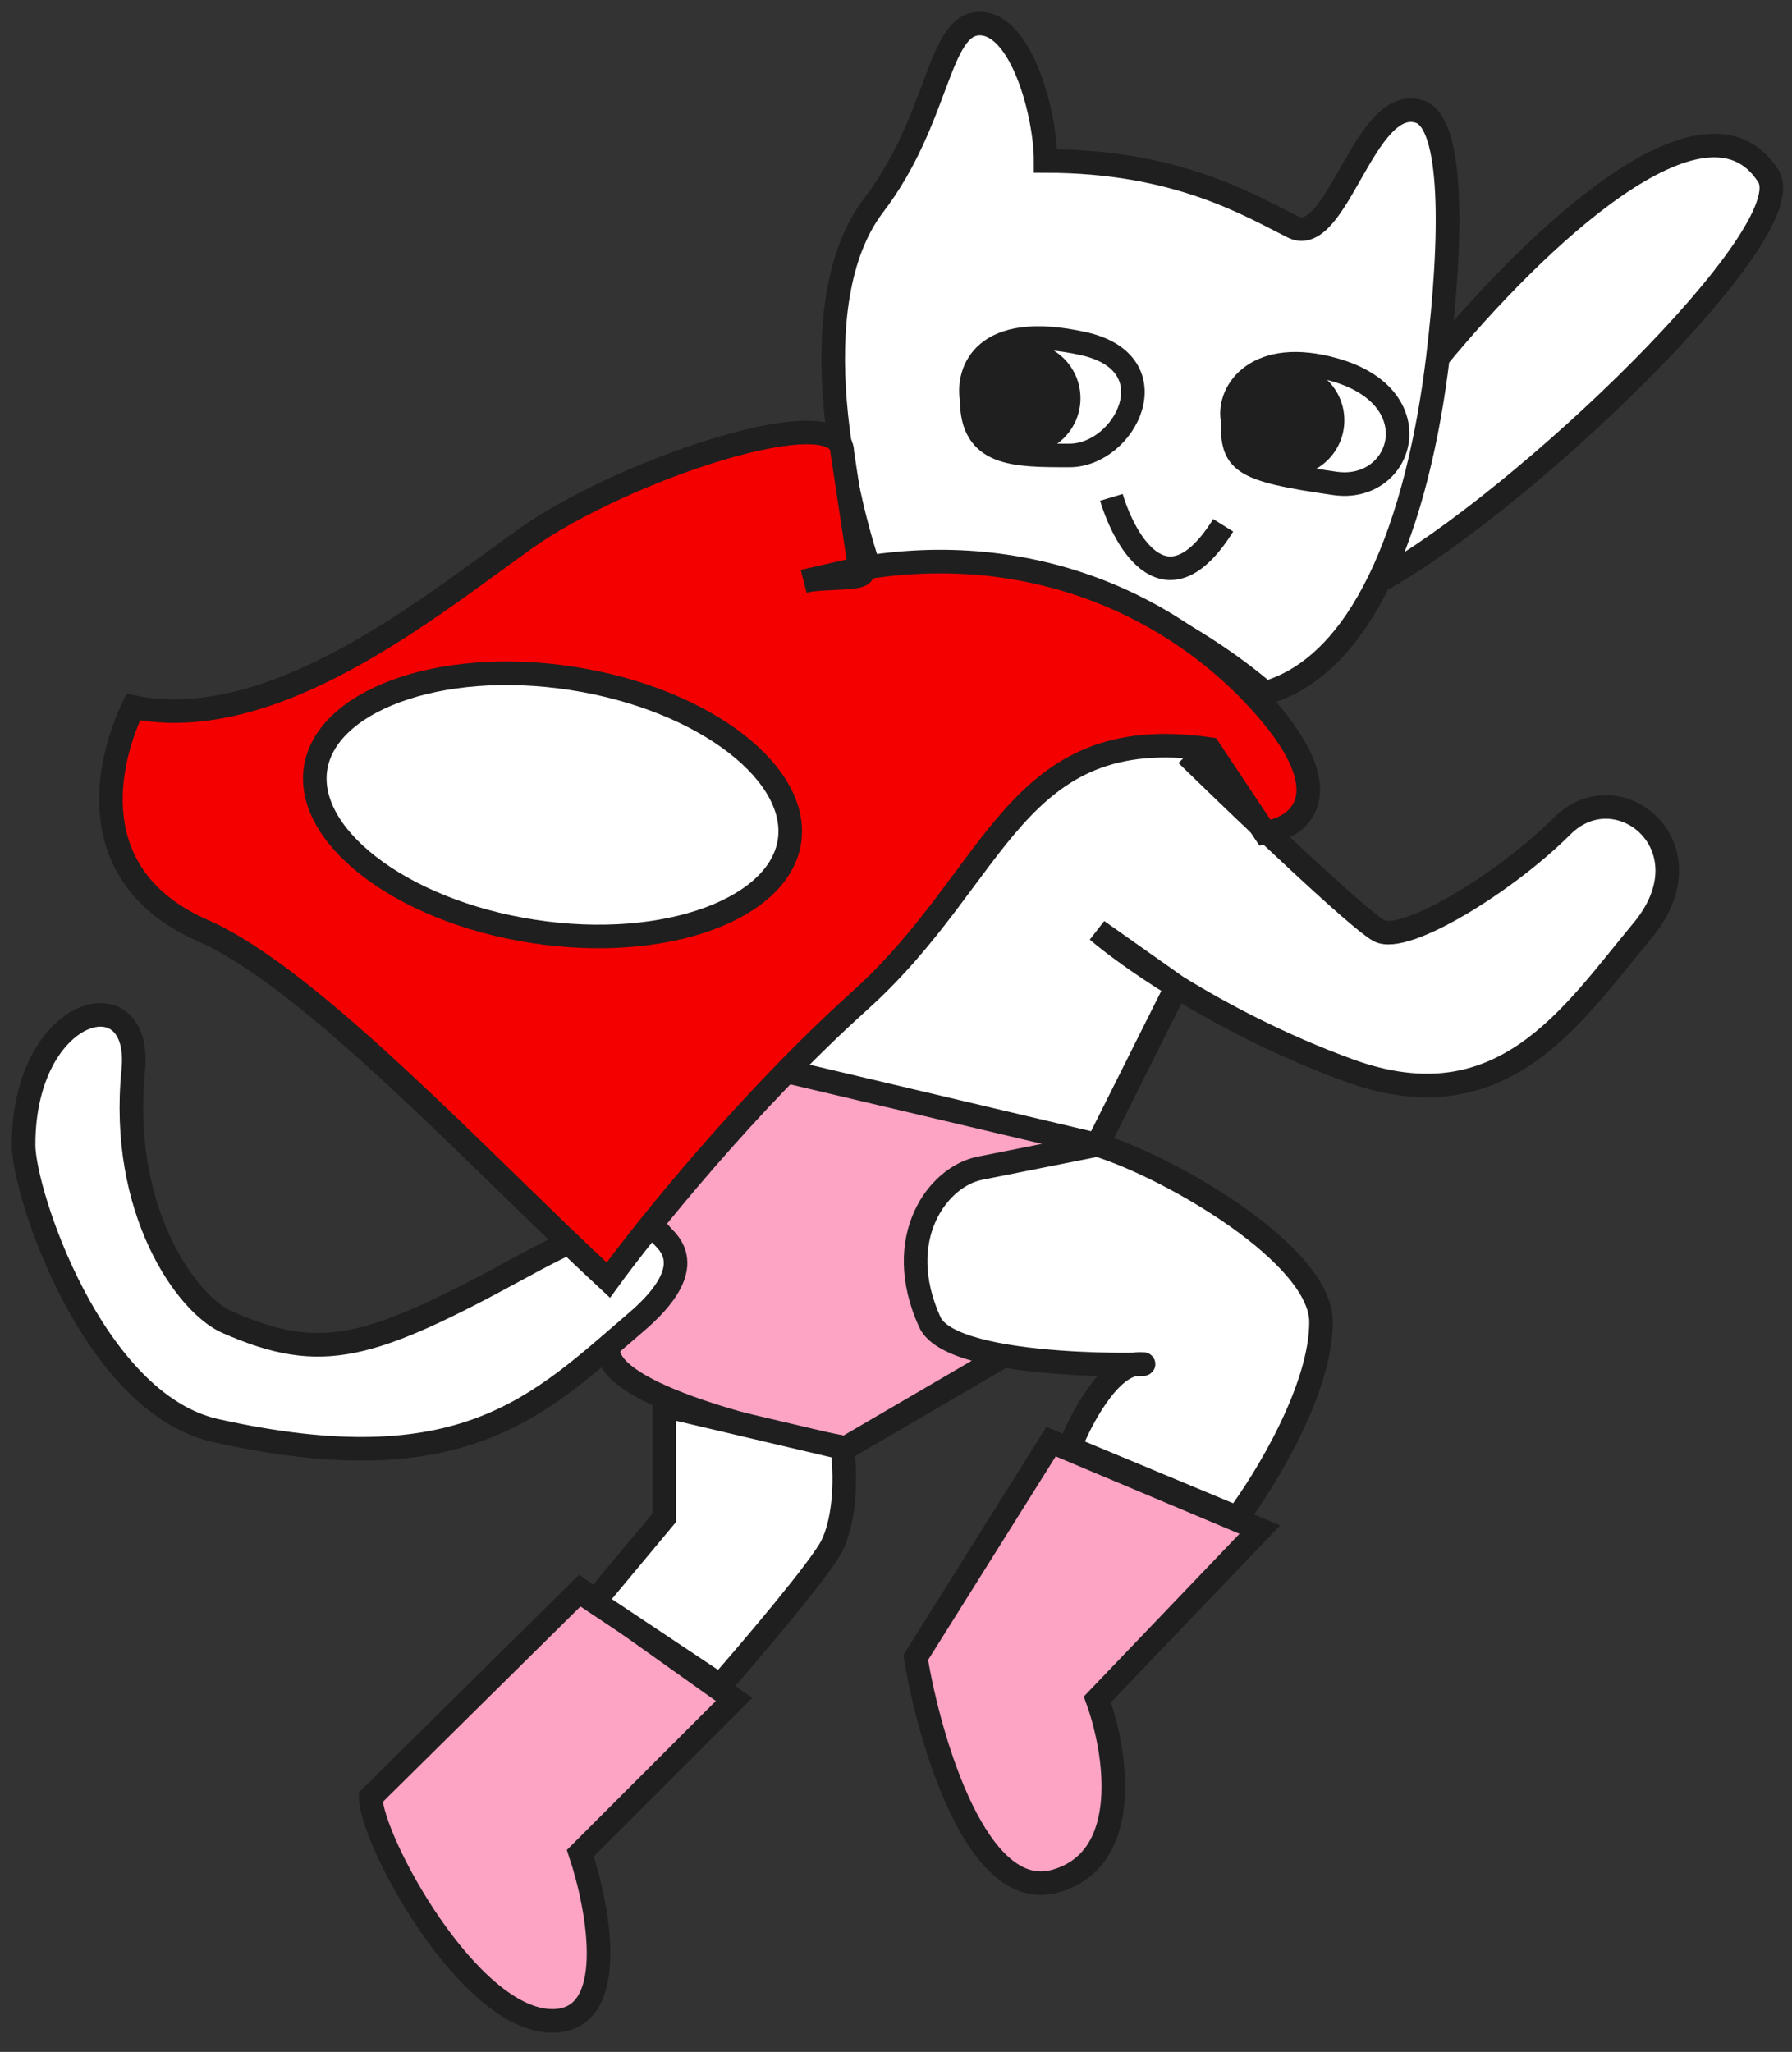<svg width="76" height="87" viewBox="0 0 76 87" fill="none" xmlns="http://www.w3.org/2000/svg">
<rect x="0" y="0" width="76" height="87" fill="#333333" stroke="none"/>
<path d="M24.612 67.418L15.723 76.204C15.723 77.982 19.871 85.686 23.427 85.686C26.272 85.686 25.403 80.945 24.612 78.575L31.131 72.056L24.612 67.418Z" fill="#FDA3C4"/>
<path d="M38.836 70.278L44.576 61.125L53.432 64.854L46.54 72.056C47.331 74.229 48.081 78.812 44.762 79.76C41.444 80.708 39.428 73.834 38.836 70.278Z" fill="#FDA3C4"/>
<path d="M35.28 43.016C34.806 42.542 29.946 48.745 27.576 51.906C26.983 52.893 25.798 55.343 25.798 57.239C25.798 59.136 32.514 60.795 35.873 61.388L42.984 57.239C41.799 56.054 39.547 53.209 40.021 51.313C40.495 49.416 44.565 48.942 46.54 48.942C42.984 47.164 35.754 43.49 35.28 43.016Z" fill="#FDA3C4"/>
<path d="M24.612 67.418L15.723 76.204C15.723 77.982 19.871 85.686 23.427 85.686C26.272 85.686 25.403 80.945 24.612 78.575L31.131 72.056L24.612 67.418Z" stroke="#1F1F1F"/>
<path d="M38.836 70.278L44.576 61.125L53.432 64.854L46.54 72.056C47.331 74.229 48.081 78.812 44.762 79.76C41.444 80.708 39.428 73.834 38.836 70.278Z" stroke="#1F1F1F"/>
<path d="M35.28 43.016C34.806 42.542 29.946 48.745 27.576 51.906C26.983 52.893 25.798 55.343 25.798 57.239C25.798 59.136 32.514 60.795 35.873 61.388L42.984 57.239C41.799 56.054 39.547 53.209 40.021 51.313C40.495 49.416 44.565 48.942 46.54 48.942C42.984 47.164 35.754 43.49 35.28 43.016Z" stroke="#1F1F1F"/>
<path d="M37.061 24.643C35.876 21.483 33.859 12.885 37.061 8.69C39.844 5.045 39.772 1 41.55 1C43.327 1 44.346 4.851 44.346 6.826C49.902 6.826 52.969 8.69 54.834 9.623C56.698 10.555 57.863 4 60.194 4.729C61.648 5.183 61.6 10.025 60.982 15.162C65.059 10.223 72.312 3.269 74.991 7.457C76.507 9.827 64.579 21.285 58.484 24.643C57.331 27 55.76 28.784 53.656 29.385L50.692 32.348C52.924 34.521 57.606 38.986 58.484 39.46C59.582 40.053 63.882 37.395 66.253 35.024C68.623 32.654 72.62 35.904 69.657 39.46C66.694 43.016 63.73 47.757 57.211 45.387C54.343 44.343 51.821 43.014 49.902 41.831L46.544 48.541C49.705 49.529 56.026 53.209 56.026 56.054C56.026 58.899 53.656 62.771 52.47 64.351L45.358 61.388C45.793 60.27 46.919 58.097 48.107 57.854C46.468 57.883 40.216 57.785 39.432 56.054C37.821 52.498 39.772 49.891 41.55 49.535L46.544 48.541L28.172 44.201L37.061 24.643Z" fill="white"/>
<path d="M22.207 53.668C27.422 50.823 27.579 51.906 28.172 52.498C28.764 53.091 29.198 54.158 26.986 56.054C22.838 59.61 19.644 62.99 9.157 60.659C3.929 59.498 1 50.577 1 48.541C1 42.615 6.058 41.317 5.651 45.387C5.058 51.313 7.907 55.299 9.623 56.054C13.661 57.832 15.688 57.224 22.207 53.668Z" fill="white"/>
<path d="M28.172 64.351V59.61L35.724 61.388C35.921 62.968 35.758 64.588 35.283 65.537C34.809 66.485 31.925 69.883 30.542 71.463L25.208 67.907L28.172 64.351Z" fill="white"/>
<path d="M37.061 24.643C35.876 21.483 33.859 12.885 37.061 8.69C39.844 5.045 39.772 1 41.55 1C43.327 1 44.346 4.851 44.346 6.826C49.902 6.826 52.969 8.69 54.834 9.623C56.698 10.555 57.863 4 60.194 4.729C61.648 5.183 61.6 10.025 60.982 15.162M37.061 24.643C43.225 22.273 50.692 26.817 53.656 29.385M37.061 24.643L28.172 44.201L46.544 48.541M53.656 29.385C55.76 28.784 57.331 27 58.484 24.643M53.656 29.385L50.692 32.348C52.924 34.521 57.606 38.986 58.484 39.46C59.582 40.053 63.882 37.395 66.253 35.024C68.623 32.654 72.62 35.904 69.657 39.46C66.694 43.016 63.73 47.757 57.211 45.387C54.343 44.343 51.821 43.014 49.902 41.831M58.484 24.643C64.579 21.285 76.507 9.827 74.991 7.457C72.312 3.269 65.059 10.223 60.982 15.162M58.484 24.643C59.811 21.932 60.584 18.462 60.982 15.162M49.902 41.831C48.332 40.863 47.166 39.993 46.544 39.46L49.902 41.831ZM49.902 41.831L46.544 48.541M46.544 48.541L41.55 49.535C39.772 49.891 37.821 52.498 39.432 56.054C40.41 58.214 49.902 57.832 48.322 57.832C47.057 57.832 45.819 60.203 45.358 61.388L52.47 64.351C53.656 62.771 56.026 58.899 56.026 56.054C56.026 53.209 49.705 49.529 46.544 48.541ZM28.172 52.498C27.579 51.906 27.422 50.823 22.207 53.668C15.688 57.224 13.661 57.832 9.623 56.054C7.907 55.299 5.058 51.313 5.651 45.387C6.058 41.317 1 42.615 1 48.541C1 50.577 3.929 59.498 9.157 60.659C19.644 62.99 22.838 59.61 26.986 56.054C29.198 54.158 28.764 53.091 28.172 52.498ZM28.172 59.61V64.351L25.208 67.907L30.542 71.463C31.925 69.883 34.809 66.485 35.283 65.537C35.758 64.588 35.921 62.968 35.724 61.388L28.172 59.61Z" stroke="#1F1F1F"/>
<path d="M8.612 39.462C3.794 37.356 4.26 32.928 5.649 29.98C11.575 31.166 18.094 25.831 22.243 22.867C26.392 19.904 35.721 16.808 35.721 19.178L36.467 24.105C43.74 22.865 49.906 25.697 53.653 29.98C56.972 33.773 55.036 35.116 53.653 35.314L51.283 31.758C42.986 30.573 42.393 37.092 36.467 42.425C31.725 46.693 27.379 52.105 25.799 54.278C20.465 49.34 13.2 41.468 8.612 39.462Z" fill="#F40000"/>
<path d="M36.467 24.105C43.74 22.865 49.906 25.697 53.653 29.98C56.972 33.773 55.036 35.116 53.653 35.314L51.283 31.758C42.986 30.573 42.393 37.092 36.467 42.425C31.725 46.693 27.379 52.105 25.799 54.278C20.465 49.34 13.2 41.468 8.612 39.462C3.794 37.356 4.26 32.928 5.649 29.98C11.575 31.166 18.094 25.831 22.243 22.867C26.392 19.904 35.722 16.808 35.722 19.178L36.467 24.105ZM36.467 24.105C37.12 24.646 34.898 24.417 34.096 24.646L36.467 24.105Z" stroke="#1F1F1F"/>
<path d="M33.481 35.676C33.272 37.033 32.071 38.211 30.075 38.949C28.097 39.68 25.448 39.928 22.605 39.489C19.761 39.051 17.31 38.016 15.645 36.723C13.964 35.418 13.174 33.932 13.383 32.576C13.593 31.22 14.794 30.041 16.79 29.303C18.767 28.573 21.416 28.325 24.259 28.763C27.103 29.202 29.554 30.237 31.22 31.529C32.9 32.834 33.69 34.32 33.481 35.676Z" fill="white" stroke="#1F1F1F"/>
<path d="M45.951 14.57C41.684 13.622 41.012 15.756 41.21 16.941C41.21 19.311 42.988 19.311 45.358 19.311H45.358C47.729 19.311 49.706 15.405 45.951 14.57Z" fill="white"/>
<path d="M56.619 15.683C53.3 14.734 52.072 16.595 52.27 17.78C52.27 19.558 52.47 19.904 56.619 20.497C59.494 20.907 60.767 16.868 56.619 15.683Z" fill="white"/>
<path d="M45.951 14.57C41.684 13.622 41.012 15.756 41.21 16.941C41.21 19.311 42.988 19.311 45.358 19.311H45.358C47.729 19.311 49.706 15.405 45.951 14.57Z" stroke="#1F1F1F"/>
<path d="M56.619 15.683C53.3 14.734 52.072 16.595 52.27 17.78C52.27 19.558 52.47 19.904 56.619 20.497C59.494 20.907 60.767 16.868 56.619 15.683Z" stroke="#1F1F1F"/>
<path d="M47.136 21.088C47.729 23.063 49.507 26.066 51.877 22.273" stroke="#1F1F1F"/>
<circle cx="43.453" cy="16.886" r="2.371" fill="#1F1F1F"/>
<circle cx="54.644" cy="17.82" r="2.371" fill="#1F1F1F"/>
</svg>
